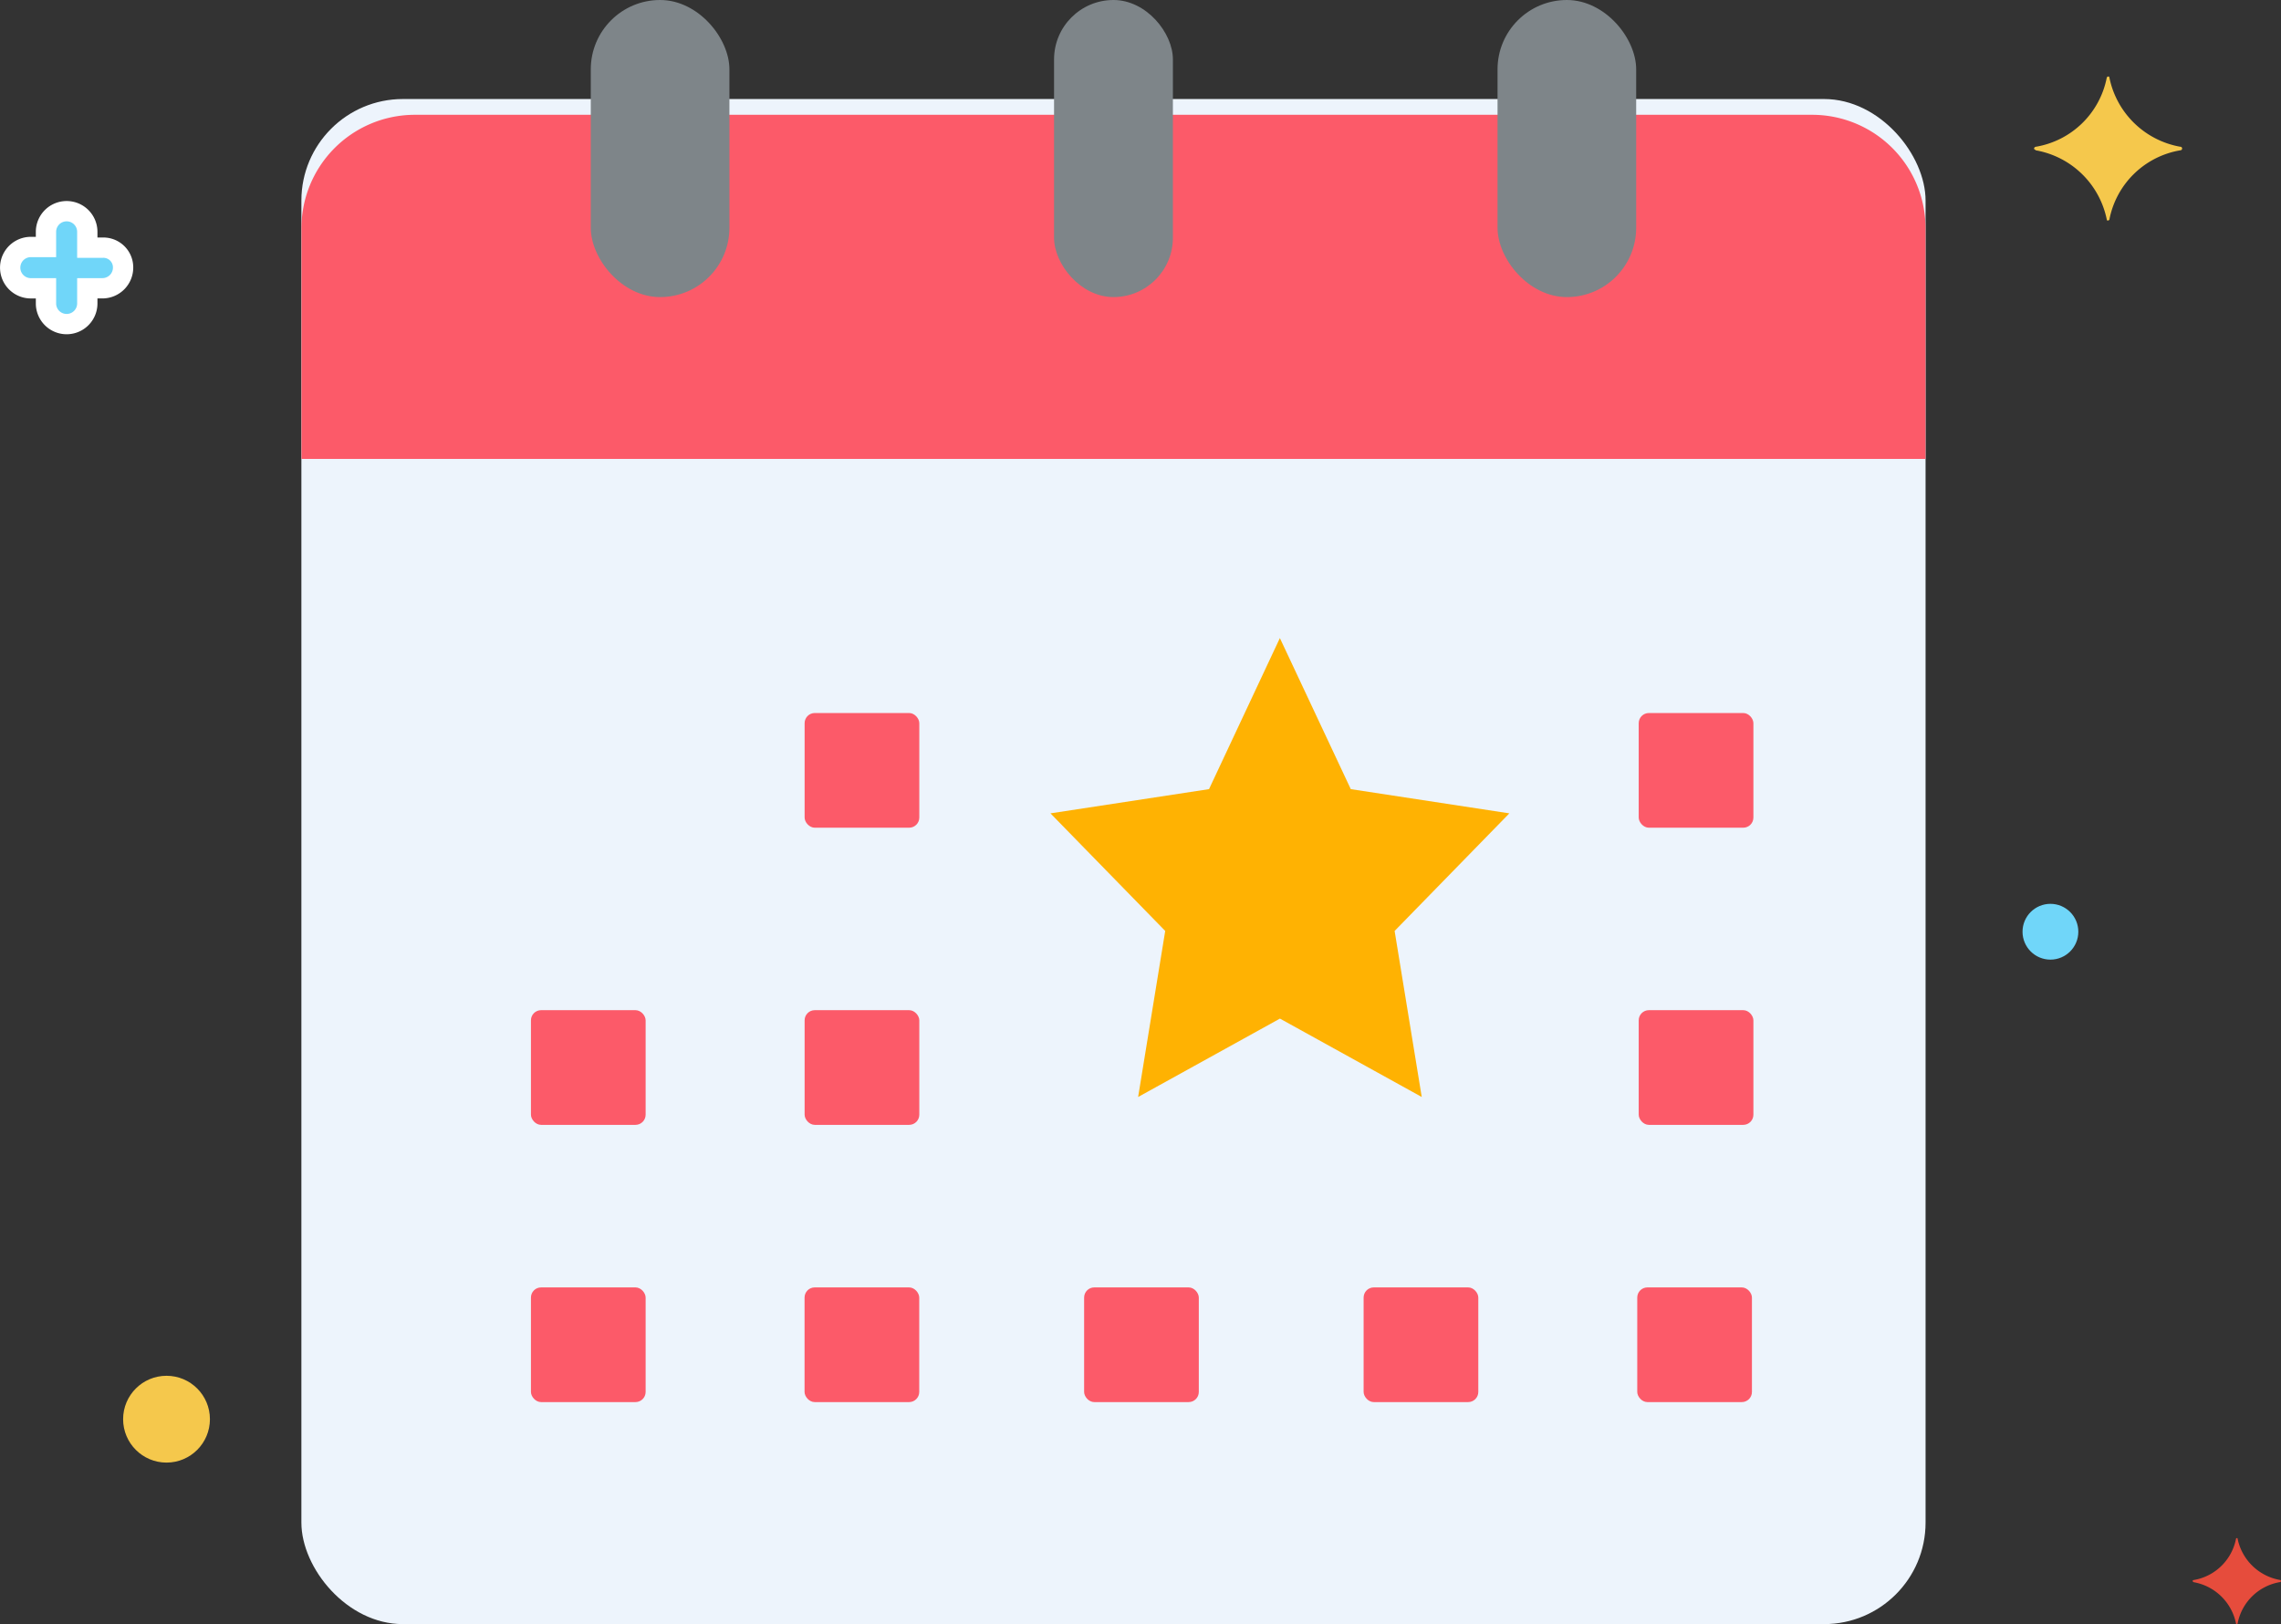 <svg xmlns="http://www.w3.org/2000/svg" width="112.352" height="80" viewBox="0 0 112.352 80">
  <rect x="0" y="0" width="112.352" height="80" fill="#333333" stroke="none"/>
  <g id="Group_166" data-name="Group 166" transform="translate(-38.797 -1145)">
    <path id="Path_426" data-name="Path 426" d="M35.2,22.525a4.337,4.337,0,0,1-3.492-3.4c0-.044-.044-.088-.088-.044a.043.043,0,0,0-.044.044,4.282,4.282,0,0,1-3.492,3.4.1.1,0,0,0-.088.088c0,.044.044.044.088.088a4.337,4.337,0,0,1,3.492,3.4c0,.044.044.088.088.044a.043.043,0,0,0,.044-.044A4.282,4.282,0,0,1,35.2,22.7a.088.088,0,0,0,0-.177Z" transform="translate(110.99 1129.704)" fill="#f5c84c"/>
    <path id="Path_425" data-name="Path 425" d="M32.3,21.128A2.59,2.59,0,0,1,30.217,19.1c0-.026-.026-.053-.053-.026a.026.026,0,0,0-.026.026,2.557,2.557,0,0,1-2.085,2.032.057.057,0,0,0-.053.053c0,.026.026.026.053.053a2.59,2.59,0,0,1,2.085,2.032c0,.026.026.053.053.026a.026.026,0,0,0,.026-.026A2.557,2.557,0,0,1,32.3,21.234a.053.053,0,0,0,0-.106Z" transform="translate(118.795 1201.697)" fill="#e64c3c"/>
    <ellipse id="Ellipse_42" data-name="Ellipse 42" cx="2.138" cy="2.138" rx="2.138" ry="2.138" transform="translate(44.861 1212.768)" fill="#f5c84c"/>
    <path id="Path_427" data-name="Path 427" d="M197.144,208.8H196.4v-.78a1.017,1.017,0,1,0-2.035,0v.746h-.746a1.017,1.017,0,0,0,0,2.035h.746v.746a1.017,1.017,0,1,0,2.035,0V210.8h.746a1.02,1.02,0,0,0,1.017-1.017A.972.972,0,0,0,197.144,208.8Z" transform="translate(-153.303 948.4)" fill="#70d6f9" stroke="#fff" stroke-width="1"/>
    <ellipse id="Ellipse_41" data-name="Ellipse 41" cx="1.374" cy="1.374" rx="1.374" ry="1.374" transform="translate(138.418 1189.521)" fill="#70d6f9"/>
    <g id="event" transform="translate(53.642 1145)">
      <rect id="Rectangle_17" data-name="Rectangle 17" width="80" height="75.122" rx="5" transform="translate(80 80) rotate(180)" fill="#edf4fc"/>
      <g id="Group_55" data-name="Group 55" transform="translate(0.004 5.655)">
        <path id="Path_412" data-name="Path 412" d="M103.993,61.651v11.3H24v-11.3A5.585,5.585,0,0,1,29.517,56H98.476A5.585,5.585,0,0,1,103.993,61.651Z" transform="translate(-24 -56)" fill="#fc5a69"/>
        <rect id="Rectangle_32" data-name="Rectangle 32" width="5.649" height="5.649" rx="0.5" transform="translate(24.783 44.104)" fill="#fc5a69"/>
        <rect id="Rectangle_36" data-name="Rectangle 36" width="5.649" height="5.649" rx="0.5" transform="translate(11.303 44.104)" fill="#fc5a69"/>
        <rect id="Rectangle_37" data-name="Rectangle 37" width="5.649" height="5.649" rx="0.5" transform="translate(11.303 57.76)" fill="#fc5a69"/>
        <rect id="Rectangle_38" data-name="Rectangle 38" width="5.649" height="5.649" rx="0.5" transform="translate(24.78 57.76)" fill="#fc5a69"/>
        <rect id="Rectangle_39" data-name="Rectangle 39" width="5.649" height="5.649" rx="0.5" transform="translate(38.55 57.76)" fill="#fc5a69"/>
        <rect id="Rectangle_41" data-name="Rectangle 41" width="5.649" height="5.649" rx="0.5" transform="translate(65.795 57.76)" fill="#fc5a69"/>
        <rect id="Rectangle_40" data-name="Rectangle 40" width="5.649" height="5.649" rx="0.5" transform="translate(52.317 57.76)" fill="#fc5a69"/>
        <rect id="Rectangle_33" data-name="Rectangle 33" width="5.649" height="5.649" rx="0.5" transform="translate(24.783 29.467)" fill="#fc5a69"/>
        <rect id="Rectangle_34" data-name="Rectangle 34" width="5.649" height="5.649" rx="0.5" transform="translate(65.867 29.467)" fill="#fc5a69"/>
        <rect id="Rectangle_35" data-name="Rectangle 35" width="5.649" height="5.649" rx="0.5" transform="translate(65.867 44.104)" fill="#fc5a69"/>
      </g>
      <rect id="Rectangle_18" data-name="Rectangle 18" width="5.854" height="14.634" rx="2.927" transform="translate(37.073 0)" fill="#7e8589"/>
      <rect id="Rectangle_19" data-name="Rectangle 19" width="6.829" height="14.634" rx="3.415" transform="translate(14.254 0)" fill="#7e8589"/>
      <rect id="Rectangle_20" data-name="Rectangle 20" width="6.829" height="14.634" rx="3.415" transform="translate(58.917 0)" fill="#7e8589"/>
      <path id="Path_421" data-name="Path 421" d="M258.288,230.605l-6.985-3.861-6.985,3.861,1.334-8.179L240,216.634l7.81-1.193L251.3,208l3.493,7.441,7.81,1.193-5.651,5.792Z" transform="translate(-203.104 -176.57)" fill="#ffb202"/>
    </g>
  </g>
</svg>
